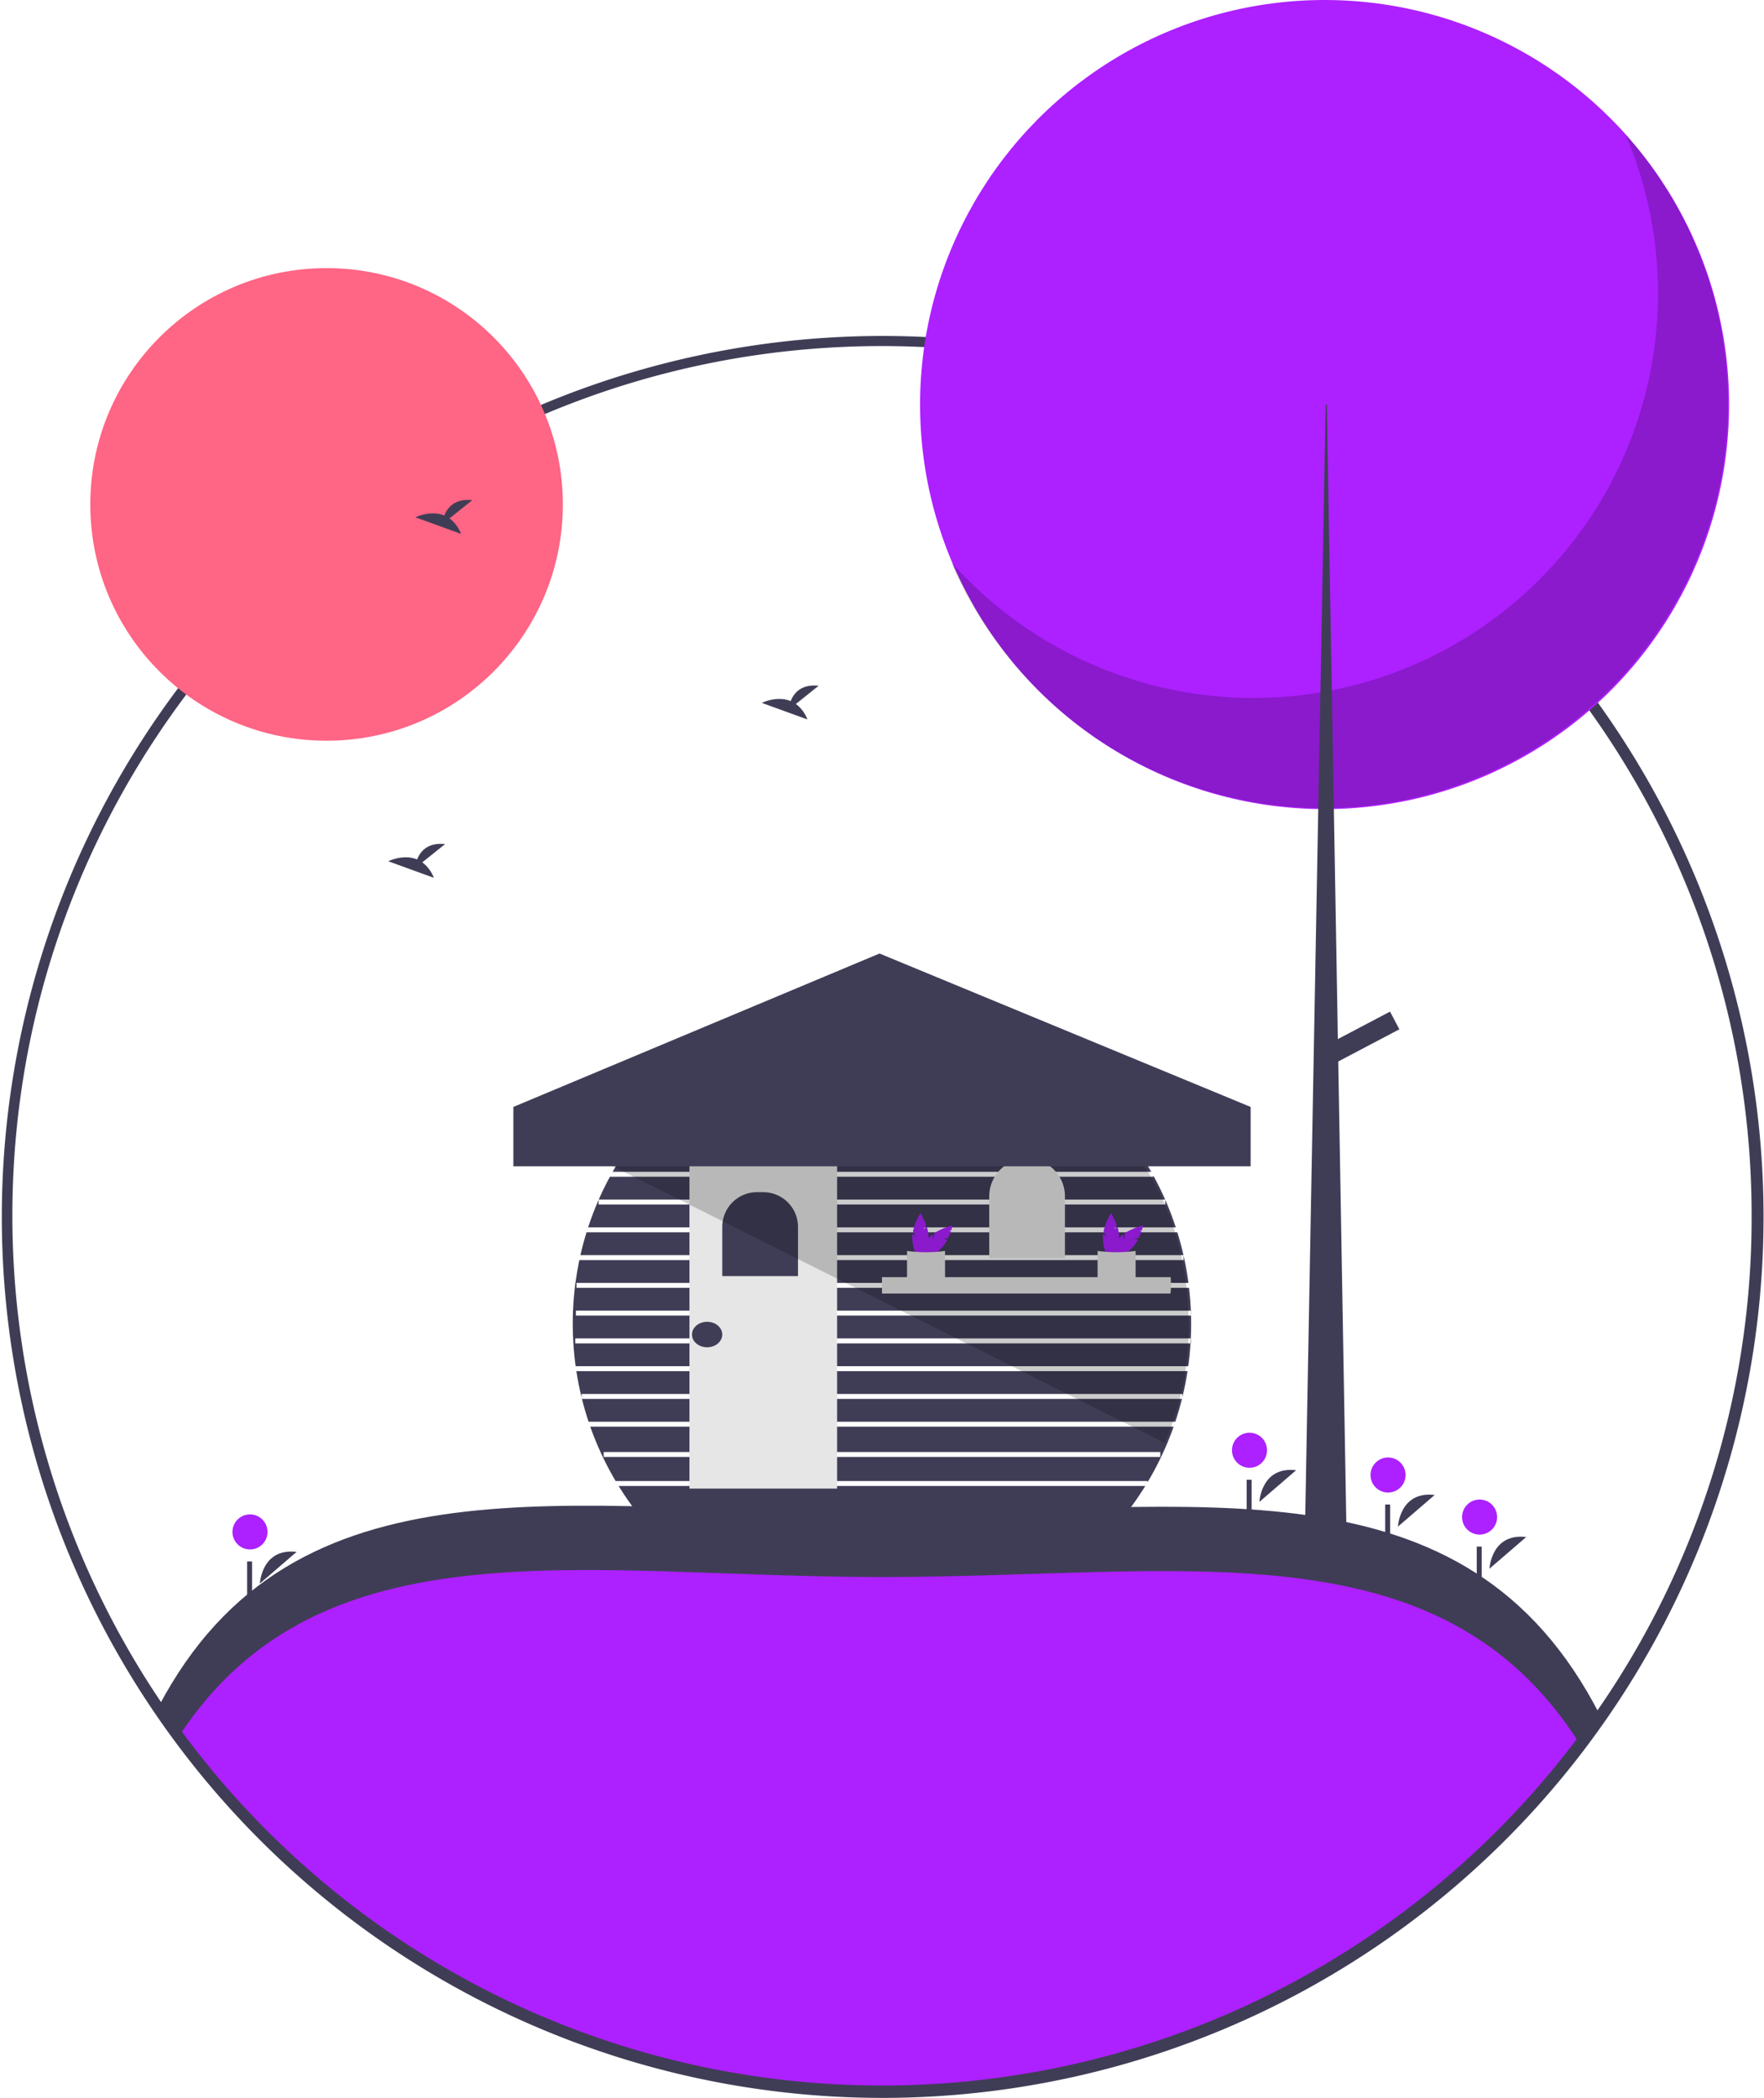 <svg xmlns="http://www.w3.org/2000/svg" width="713" height="847.86" viewBox="0 0 713 847.86" xmlns:xlink="http://www.w3.org/1999/xlink" role="img" artist="Katerina Limpitsouni" source="https://undraw.co/"><title>cabin</title><path d="M482.08,603.4a122.537,122.537,0,0,0,5.14,12.38v.01q2.355,4.92,5.12,9.59H707.36v.43q2.925-4.875,5.38-10.04a120.099,120.099,0,0,0,5.14-12.37Zm5.42,12.25v-2H712.49v2Zm16.76,26.54H695.7a125.032,125.032,0,0,0,10.71-14.81H493.55A125.041,125.041,0,0,0,504.26,642.191Z" transform="translate(-243.5 -26.82)" fill="#3f3d56"/><path d="M721.24,592.181c-.77,3.13-1.67,6.2-2.68,9.22H481.4c-1.01-3.02-1.91-6.09-2.68-9.22Z" transform="translate(-243.5 -26.82)" fill="#3f3d56"/><path d="M721.39,591.59v-1.41H478.57v1.41q-1.275-5.22-2.11-10.63H723.5Q722.675,586.361,721.39,591.59Z" transform="translate(-243.5 -26.82)" fill="#3f3d56"/><path d="M476.02,567.74v2H724.71c-.19,3.11-.49,6.18-.92,9.22H476.17c-.42-3.02-.73-6.08-.91-9.18-.18-2.62-.26-5.26-.26-7.93,0-1.8.04-3.59.11-5.37v-.02q.255-5.685.98-11.22v-.01q.63-4.635,1.57-9.16H721.9v-1.82q1.23,5.43,1.96,11.04H476.53v2H724.11q.495,4.185.7,8.44l.03.78H476.28v2H724.91c.04,1.11.05,2.22.05,3.34,0,1.98-.05,3.94-.14,5.89Z" transform="translate(-243.5 -26.82)" fill="#3f3d56"/><path d="M721.86,534.071H478.1q1.065-4.68,2.47-9.22H719.35v-.11C720.31,527.8,721.14,530.91,721.86,534.071Z" transform="translate(-243.5 -26.82)" fill="#3f3d56"/><path d="M718.75,522.85H481.21q1.86-5.7,4.25-11.14v1.91H714.5v-1.9Q716.885,517.15,718.75,522.85Z" transform="translate(-243.5 -26.82)" fill="#3f3d56"/><path d="M714.45,511.62H485.5q2.07-4.71,4.53-9.22H709.66v-.5Q712.27,506.641,714.45,511.62Z" transform="translate(-243.5 -26.82)" fill="#3f3d56"/><path d="M708.82,500.4H491.13a125.006,125.006,0,0,1,217.69,0Z" transform="translate(-243.5 -26.82)" fill="#3f3d56"/><path d="M478.57,591.59a5.653,5.653,0,0,0,.15.59h-.15Z" transform="translate(-243.5 -26.82)" opacity="0.5"/><path d="M721.39,591.59v.59h-.15A5.666,5.666,0,0,0,721.39,591.59Z" transform="translate(-243.5 -26.82)" opacity="0.5"/><path d="M724.96,567.74v2h-.25c.02-.25.04-.5.05-.75.02-.42.04-.83.06-1.25Z" transform="translate(-243.5 -26.82)" opacity="0.5"/><path d="M724.96,556.51v2h-.05c-.01-.67-.04-1.33-.07-2Z" transform="translate(-243.5 -26.82)" opacity="0.5"/><path d="M721.9,534.071v.18c-.01-.06-.03-.12-.04-.18Z" transform="translate(-243.5 -26.82)" opacity="0.5"/><path d="M485.46,511.62h.04a.357.357,0,0,1-.04.09Z" transform="translate(-243.5 -26.82)" opacity="0.5"/><path d="M714.5,511.62v.1a.935.935,0,0,0-.05-.1Z" transform="translate(-243.5 -26.82)" opacity="0.5"/><rect x="254.71" y="462.358" width="203.539" height="2" opacity="0.5"/><rect x="263.127" y="451.135" width="187.214" height="2" opacity="0.5"/><rect x="274.605" y="439.912" width="163.749" height="2" opacity="0.5"/><rect x="530.603" y="455.637" width="136.203" height="2" transform="translate(-244.391 -25.65) rotate(-0.112)" opacity="0.5"/><rect x="278.674" y="469.361" width="59.684" height="132.248" fill="#e6e6e6"/><path d="M305.978,481.813h2.527a14.04,14.04,0,0,1,14.04,14.04v19.88a0,0,0,0,1,0,0H291.937a0,0,0,0,1,0,0V495.853A14.04,14.04,0,0,1,305.978,481.813Z" fill="#3f3d56"/><path d="M415.144,468.204h0a15.304,15.304,0,0,1,15.304,15.304v24.996a0,0,0,0,1,0,0H399.84a0,0,0,0,1,0,0v-24.996A15.304,15.304,0,0,1,415.144,468.204Z" fill="#e6e6e6"/><path d="M716.798,546.036a31.95,31.95,0,0,1-.199,3.571H599.98V542.975H716.65Q716.795,544.498,716.798,546.036Z" transform="translate(-243.5 -26.82)" fill="#e6e6e6"/><path d="M616.715,523.649l1.134-1.752a26.267,26.267,0,0,0-1.163-2.723l-.733.592.58-.897c-.553-1.089-.988-1.775-.988-1.775a25.173,25.173,0,0,0-3.033,7.376l1.455,2.248-1.61-1.301a10.627,10.627,0,0,0-.088,1.333c0,4.493,1.467,8.135,3.277,8.135s3.277-3.642,3.277-8.135a13.991,13.991,0,0,0-.75-4.198Z" transform="translate(-243.5 -26.82)" fill="#AD20FF"/><path d="M624.739,527.544l2.041-.437a26.267,26.267,0,0,0,1.103-2.748l-.937-.1,1.045-.224c.379-1.161.556-1.954.556-1.954a25.173,25.173,0,0,0-7.361,3.071l-.561,2.618-.219-2.059a10.628,10.628,0,0,0-1.005.88c-3.177,3.177-4.715,6.79-3.435,8.069s4.893-.258,8.069-3.435a13.991,13.991,0,0,0,2.438-3.498Z" transform="translate(-243.5 -26.82)" fill="#AD20FF"/><path d="M625.485,544.928c-4.732.303-9.887-.018-15.372,0V532.371a55.407,55.407,0,0,0,15.372,0Z" transform="translate(-243.5 -26.82)" fill="#e6e6e6"/><path d="M693.744,523.649l1.134-1.752a26.267,26.267,0,0,0-1.163-2.723l-.733.592.58-.897c-.553-1.089-.988-1.775-.988-1.775a25.173,25.173,0,0,0-3.033,7.376l1.455,2.248-1.61-1.301a10.627,10.627,0,0,0-.088,1.333c0,4.493,1.467,8.135,3.277,8.135s3.277-3.642,3.277-8.135a13.991,13.991,0,0,0-.75-4.198Z" transform="translate(-243.5 -26.82)" fill="#AD20FF"/><path d="M701.768,527.544l2.041-.437a26.267,26.267,0,0,0,1.103-2.748l-.937-.1,1.045-.224c.379-1.161.556-1.954.556-1.954a25.173,25.173,0,0,0-7.361,3.071l-.561,2.618-.219-2.059a10.628,10.628,0,0,0-1.005.88c-3.177,3.177-4.715,6.79-3.435,8.069s4.893-.258,8.069-3.435a13.991,13.991,0,0,0,2.438-3.498Z" transform="translate(-243.5 -26.82)" fill="#AD20FF"/><path d="M702.513,544.928c-4.732.303-9.887-.018-15.372,0V532.371a55.407,55.407,0,0,0,15.372,0Z" transform="translate(-243.5 -26.82)" fill="#e6e6e6"/><ellipse cx="285.816" cy="539.349" rx="6.121" ry="5.153" fill="#3f3d56"/><path d="M890.19,720.98c-64.01,91.42-170.12,151.2-290.19,151.2-121.51,0-228.72-61.22-292.47-154.5,54.9-104.35,166.37-78.5,292.47-78.5C727.42,639.181,835.87,614.84,890.19,720.98Z" transform="translate(-243.5 -26.82)" fill="#AD20FF"/><path d="M600,664.181c121.207,0,225.245-22.015,281.858,67.196q4.273-5.614,8.332-11.396c-54.32-106.14-162.77-81.8-290.19-81.8-126.1,0-237.57-25.85-292.47,78.5q4.071,5.957,8.382,11.732C373.276,640.784,480.013,664.181,600,664.181Z" transform="translate(-243.5 -26.82)" fill="#3f3d56"/><path d="M600,874.68a356.041,356.041,0,1,1,167.295-41.605A356.627,356.627,0,0,1,600,874.68Zm0-710a353.5,353.5,0,1,0,165.885,665.746A356.518,356.518,0,0,0,889.781,720.689a354.039,354.039,0,0,0,35.937-340.105h0A353.211,353.211,0,0,0,600,164.68Z" transform="translate(-243.5 -26.82)" fill="#3f3d56"/><path d="M600,872.68a354.419,354.419,0,0,1-354.5-354.5C245.5,322.708,404.528,163.68,600,163.68c195.472,0,354.5,159.028,354.5,354.5a352.229,352.229,0,0,1-63.901,203.091h0A355.097,355.097,0,0,1,600,872.68Zm0-706c-193.818,0-351.5,157.682-351.5,351.5A351.527,351.527,0,0,0,888.142,719.55h0A349.248,349.248,0,0,0,951.5,518.18C951.5,324.362,793.817,166.68,600,166.68Z" transform="translate(-243.5 -26.82)" fill="#3f3d56"/><circle cx="132" cy="203.861" r="95.5" fill="#ff6584"/><circle cx="535.391" cy="163.5" r="163.5" fill="#AD20FF"/><path d="M900.512,81.115A163.513,163.513,0,0,1,628.073,254.158,163.514,163.514,0,1,0,900.512,81.115Z" transform="translate(-243.5 -26.82)" opacity="0.2"/><polygon points="535.84 163.5 536.289 163.5 544.374 627.049 527.306 627.049 535.84 163.5" fill="#3f3d56"/><rect x="789.671" y="431.078" width="8.085" height="30.544" transform="translate(575.411 -490.731) rotate(62.234)" fill="#3f3d56"/><path d="M752.544,633.793s.691-14.47,14.847-12.788" transform="translate(-243.5 -26.82)" fill="#3f3d56"/><circle cx="505.044" cy="586.118" r="7.085" fill="#AD20FF"/><rect x="503.891" y="598.049" width="2" height="14" fill="#3f3d56"/><path d="M845.544,660.793s.691-14.47,14.847-12.788" transform="translate(-243.5 -26.82)" fill="#3f3d56"/><circle cx="598.044" cy="613.118" r="7.085" fill="#AD20FF"/><rect x="596.891" y="625.049" width="2" height="14" fill="#3f3d56"/><path d="M348.544,666.793s.691-14.47,14.847-12.788" transform="translate(-243.5 -26.82)" fill="#3f3d56"/><circle cx="101.044" cy="619.118" r="7.085" fill="#AD20FF"/><rect x="99.891" y="631.049" width="2" height="14" fill="#3f3d56"/><path d="M808.544,643.793s.691-14.47,14.847-12.788" transform="translate(-243.5 -26.82)" fill="#3f3d56"/><circle cx="561.044" cy="596.118" r="7.085" fill="#AD20FF"/><rect x="559.891" y="608.049" width="2" height="14" fill="#3f3d56"/><path d="M425.185,236.335l9.206-7.363c-7.151-.789-10.09,3.111-11.292,6.198-5.587-2.32-11.669.72-11.669.72l18.419,6.687A13.938,13.938,0,0,0,425.185,236.335Z" transform="translate(-243.5 -26.82)" fill="#3f3d56"/><path d="M565.185,311.335l9.206-7.363c-7.151-.789-10.09,3.111-11.292,6.198-5.587-2.32-11.669.72-11.669.72l18.419,6.687A13.938,13.938,0,0,0,565.185,311.335Z" transform="translate(-243.5 -26.82)" fill="#3f3d56"/><path d="M414.185,375.335l9.206-7.363c-7.151-.789-10.09,3.111-11.292,6.198-5.587-2.32-11.669.72-11.669.72l18.419,6.687A13.938,13.938,0,0,0,414.185,375.335Z" transform="translate(-243.5 -26.82)" fill="#3f3d56"/><path d="M724,563.181a116.421,116.421,0,0,1-9.73,46.75L506.9,506.01l-15.77-7.83,21.37-1.17,185.21-10.12C715.34,507.37,724,534.03,724,563.181Z" transform="translate(-243.5 -26.82)" opacity="0.2"/><polygon points="505.5 471.361 207.5 471.361 207.5 447.361 355.5 385.361 505.5 447.361 505.5 471.361" fill="#3f3d56"/></svg>